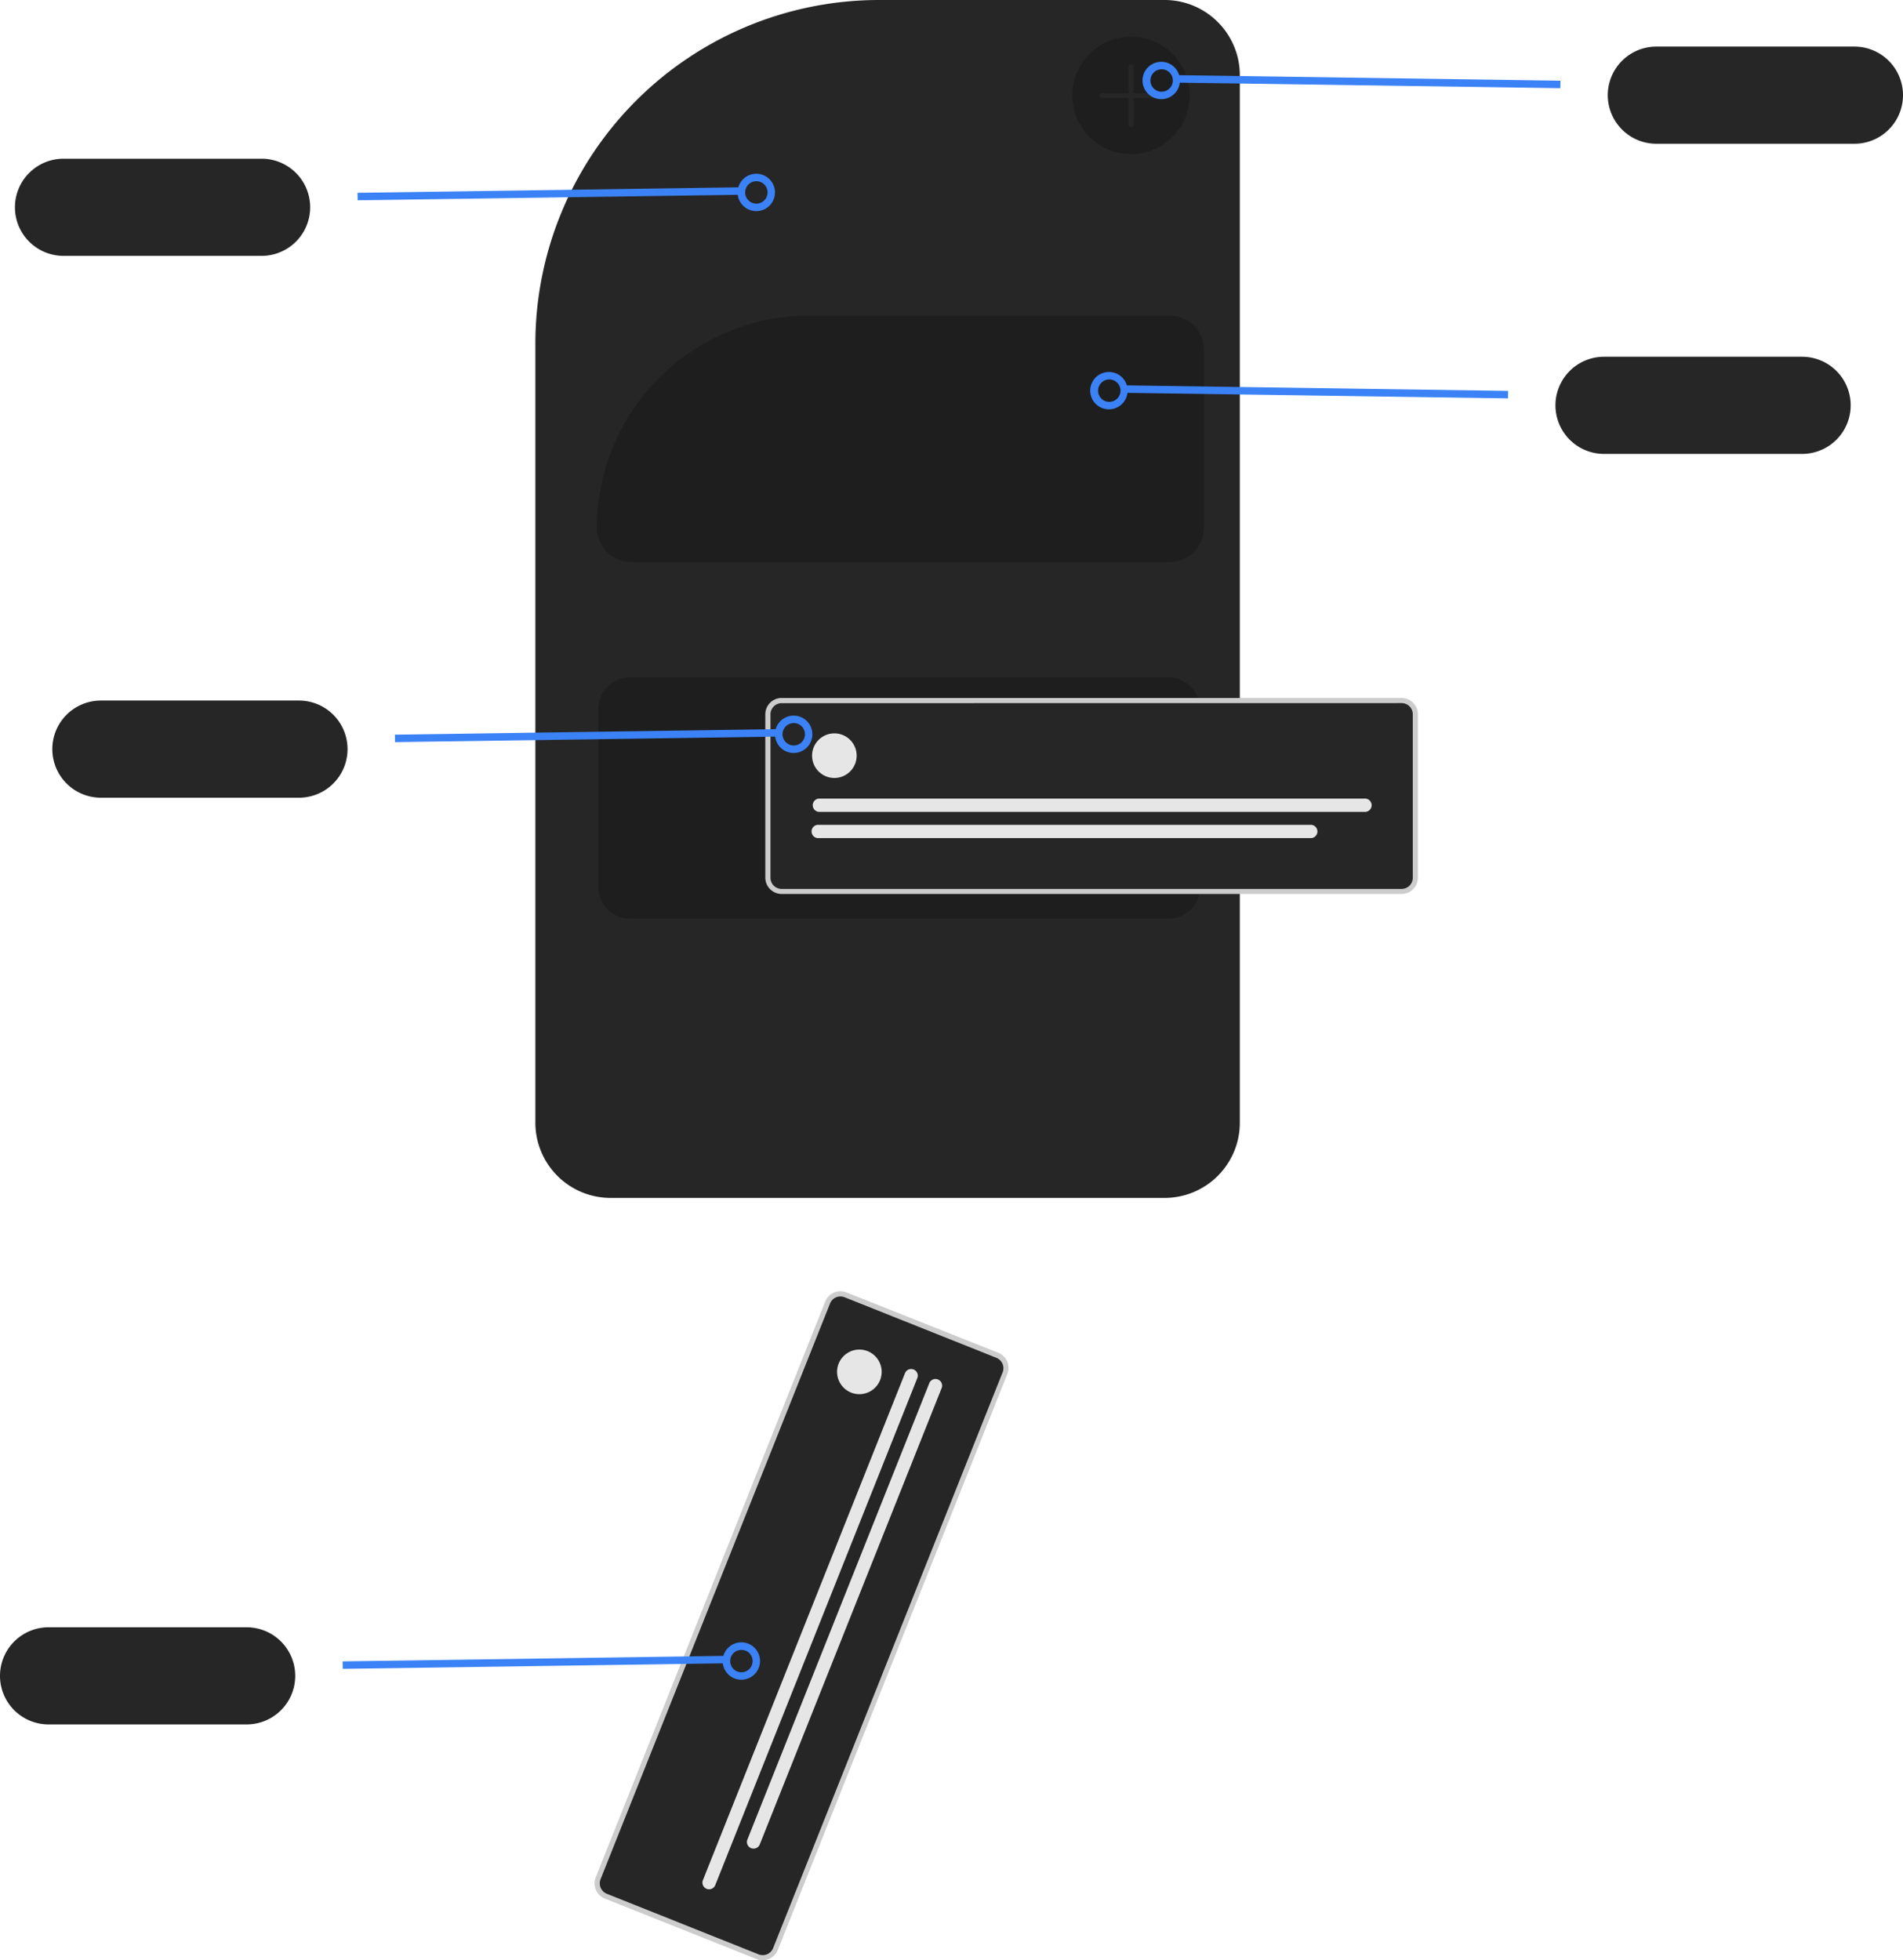 <svg xmlns="http://www.w3.org/2000/svg" viewBox="0 0 509.23 524.57"><defs><style>.cls-1{fill:#262626;}.cls-2{fill:#1e1e1e;}.cls-3{fill:#ccc;}.cls-4{fill:#e6e6e6;}.cls-5{fill:#3b82f6;}</style></defs><title>hero_2</title><g id="Layer_2" data-name="Layer 2"><g id="Layer_1-2" data-name="Layer 1"><path class="cls-1" d="M311.66,320.57H163.37a20.14,20.14,0,0,1-20.11-20.12V91.85A92,92,0,0,1,235.11,0h76.55a20.13,20.13,0,0,1,20.11,20.11V300.45A20.14,20.14,0,0,1,311.66,320.57Z"/><path class="cls-2" d="M168.56,181.28a8.48,8.48,0,0,0-8.47,8.48v47.61a8.47,8.47,0,0,0,8.47,8.47h144.1a8.47,8.47,0,0,0,8.47-8.47V189.76a8.48,8.48,0,0,0-8.47-8.48Z"/><path class="cls-2" d="M313,150.39H168.91a9.17,9.17,0,0,1-9.17-9.16,56.84,56.84,0,0,1,56.78-56.78H313a9.16,9.16,0,0,1,9.16,9.16v47.62A9.16,9.16,0,0,1,313,150.39Z"/><path class="cls-1" d="M375.05,238.54H209.17a3.69,3.69,0,0,1-3.68-3.68V191.15a3.69,3.69,0,0,1,3.68-3.68H375.05a3.69,3.69,0,0,1,3.68,3.68v43.71A3.69,3.69,0,0,1,375.05,238.54Z"/><path class="cls-3" d="M375.05,239.23H209.17a4.38,4.38,0,0,1-4.38-4.37V191.15a4.38,4.38,0,0,1,4.38-4.37H375.05a4.37,4.37,0,0,1,4.37,4.37v43.71A4.37,4.37,0,0,1,375.05,239.23ZM209.17,188.17a3,3,0,0,0-3,3v43.71a3,3,0,0,0,3,3H375.05a3,3,0,0,0,3-3V191.15a3,3,0,0,0-3-3Z"/><circle class="cls-4" cx="223.27" cy="202.22" r="5.97"/><path class="cls-4" d="M365.13,217.26h-146a1.78,1.78,0,0,1,0-3.55H365.13a1.78,1.78,0,1,1,0,3.55Z"/><path class="cls-4" d="M350.62,224.28H219.08a1.78,1.78,0,1,1,0-3.55H350.62a1.78,1.78,0,1,1,0,3.55Z"/><path class="cls-1" d="M202.71,523.61l-40.6-16.18a3.69,3.69,0,0,1-2.05-4.78l61.42-154.1a3.68,3.68,0,0,1,4.78-2.05l40.6,16.18a3.69,3.69,0,0,1,2.05,4.78l-61.42,154.1A3.68,3.68,0,0,1,202.71,523.61Z"/><path class="cls-3" d="M202.46,524.26l-40.6-16.19a4.37,4.37,0,0,1-2.45-5.68L220.83,348.3a4.37,4.37,0,0,1,5.68-2.44L267.11,362a4.37,4.37,0,0,1,2.45,5.68L208.14,521.81A4.38,4.38,0,0,1,202.46,524.26ZM160.7,502.91a3,3,0,0,0,1.67,3.87L203,523a3,3,0,0,0,3.88-1.67l61.42-154.1a3,3,0,0,0-1.67-3.87L226,347.15a3,3,0,0,0-3.88,1.66Z"/><circle class="cls-4" cx="229.96" cy="367.12" r="5.97"/><path class="cls-4" d="M189.09,505.46a1.78,1.78,0,0,1-1-2.31l54.08-135.67a1.77,1.77,0,1,1,3.3,1.3h0L191.4,504.47A1.78,1.78,0,0,1,189.09,505.46Z"/><path class="cls-4" d="M201,494.58a1.77,1.77,0,0,1-1-2.31l48.7-122.19a1.78,1.78,0,0,1,3.31,1.3h0l-48.7,122.2A1.78,1.78,0,0,1,201,494.58Z"/><circle class="cls-2" cx="302.65" cy="25.53" r="15.71"/><path class="cls-1" d="M310.38,24.91h-7.06V17.84a.67.67,0,0,0-.67-.67.66.66,0,0,0-.67.66h0v7.07h-7.07a.67.67,0,0,0-.67.67.66.66,0,0,0,.67.66H302v7.07a.66.66,0,0,0,.66.67.67.67,0,0,0,.68-.66h0V26.24h7.06a.66.66,0,0,0,.67-.66.67.67,0,0,0-.67-.67Z"/><path class="cls-1" d="M496.23,38.47h-53a13,13,0,0,1,0-26h53a13,13,0,1,1,0,26Z"/><rect class="cls-5" x="365.33" y="-29.36" width="2" height="102.43" transform="translate(339.18 387.83) rotate(-89.17)"/><path class="cls-5" d="M310.84,26.54A5,5,0,1,1,313,26,5,5,0,0,1,310.84,26.54Zm0-8a3,3,0,1,0,2.7,1.69h0a3,3,0,0,0-2.7-1.69Z"/><path class="cls-1" d="M4,55.47a13,13,0,0,1,13-13H70a13,13,0,0,1,0,26H17A13,13,0,0,1,4,55.47Z"/><rect class="cls-5" x="95.68" y="50.86" width="102.43" height="2" transform="translate(-0.73 2.13) rotate(-0.83)"/><path class="cls-5" d="M200.2,56a5,5,0,1,1,2.19.5A5,5,0,0,1,200.2,56Zm1.22-7.34a3,3,0,0,0-1.72,1.53h0a3,3,0,1,0,1.72-1.53Z"/><path class="cls-1" d="M0,448.47a13,13,0,0,1,13-13H66a13,13,0,0,1,0,26H13A13,13,0,0,1,0,448.47Z"/><rect class="cls-5" x="91.68" y="443.86" width="102.43" height="2" transform="translate(-6.41 2.11) rotate(-0.83)"/><path class="cls-5" d="M196.2,449a5,5,0,1,1,2.19.5A5,5,0,0,1,196.2,449Zm1.22-7.34a3,3,0,0,0-1.72,1.53h0a3,3,0,1,0,4-1.38A3,3,0,0,0,197.42,441.7Z"/><path class="cls-1" d="M14,200.47a13,13,0,0,1,13-13H80a13,13,0,1,1,0,26H27A13,13,0,0,1,14,200.47Z"/><rect class="cls-5" x="105.68" y="195.86" width="102.43" height="2" transform="translate(-2.83 2.29) rotate(-0.83)"/><path class="cls-5" d="M210.2,201a5,5,0,1,1,2.19.5A5,5,0,0,1,210.2,201Zm1.22-7.34a3,3,0,0,0-1.72,1.53h0a3,3,0,1,0,1.72-1.53Z"/><path class="cls-1" d="M482.23,121.47h-53a13,13,0,0,1,0-26h53a13,13,0,0,1,0,26Z"/><rect class="cls-5" x="351.33" y="53.64" width="2" height="102.43" transform="translate(242.39 455.64) rotate(-89.17)"/><path class="cls-5" d="M296.84,109.54A5,5,0,1,1,299,109,5,5,0,0,1,296.84,109.54Zm0-8a3,3,0,1,0,2.7,1.69h0a3,3,0,0,0-2.7-1.69Z"/></g></g></svg>